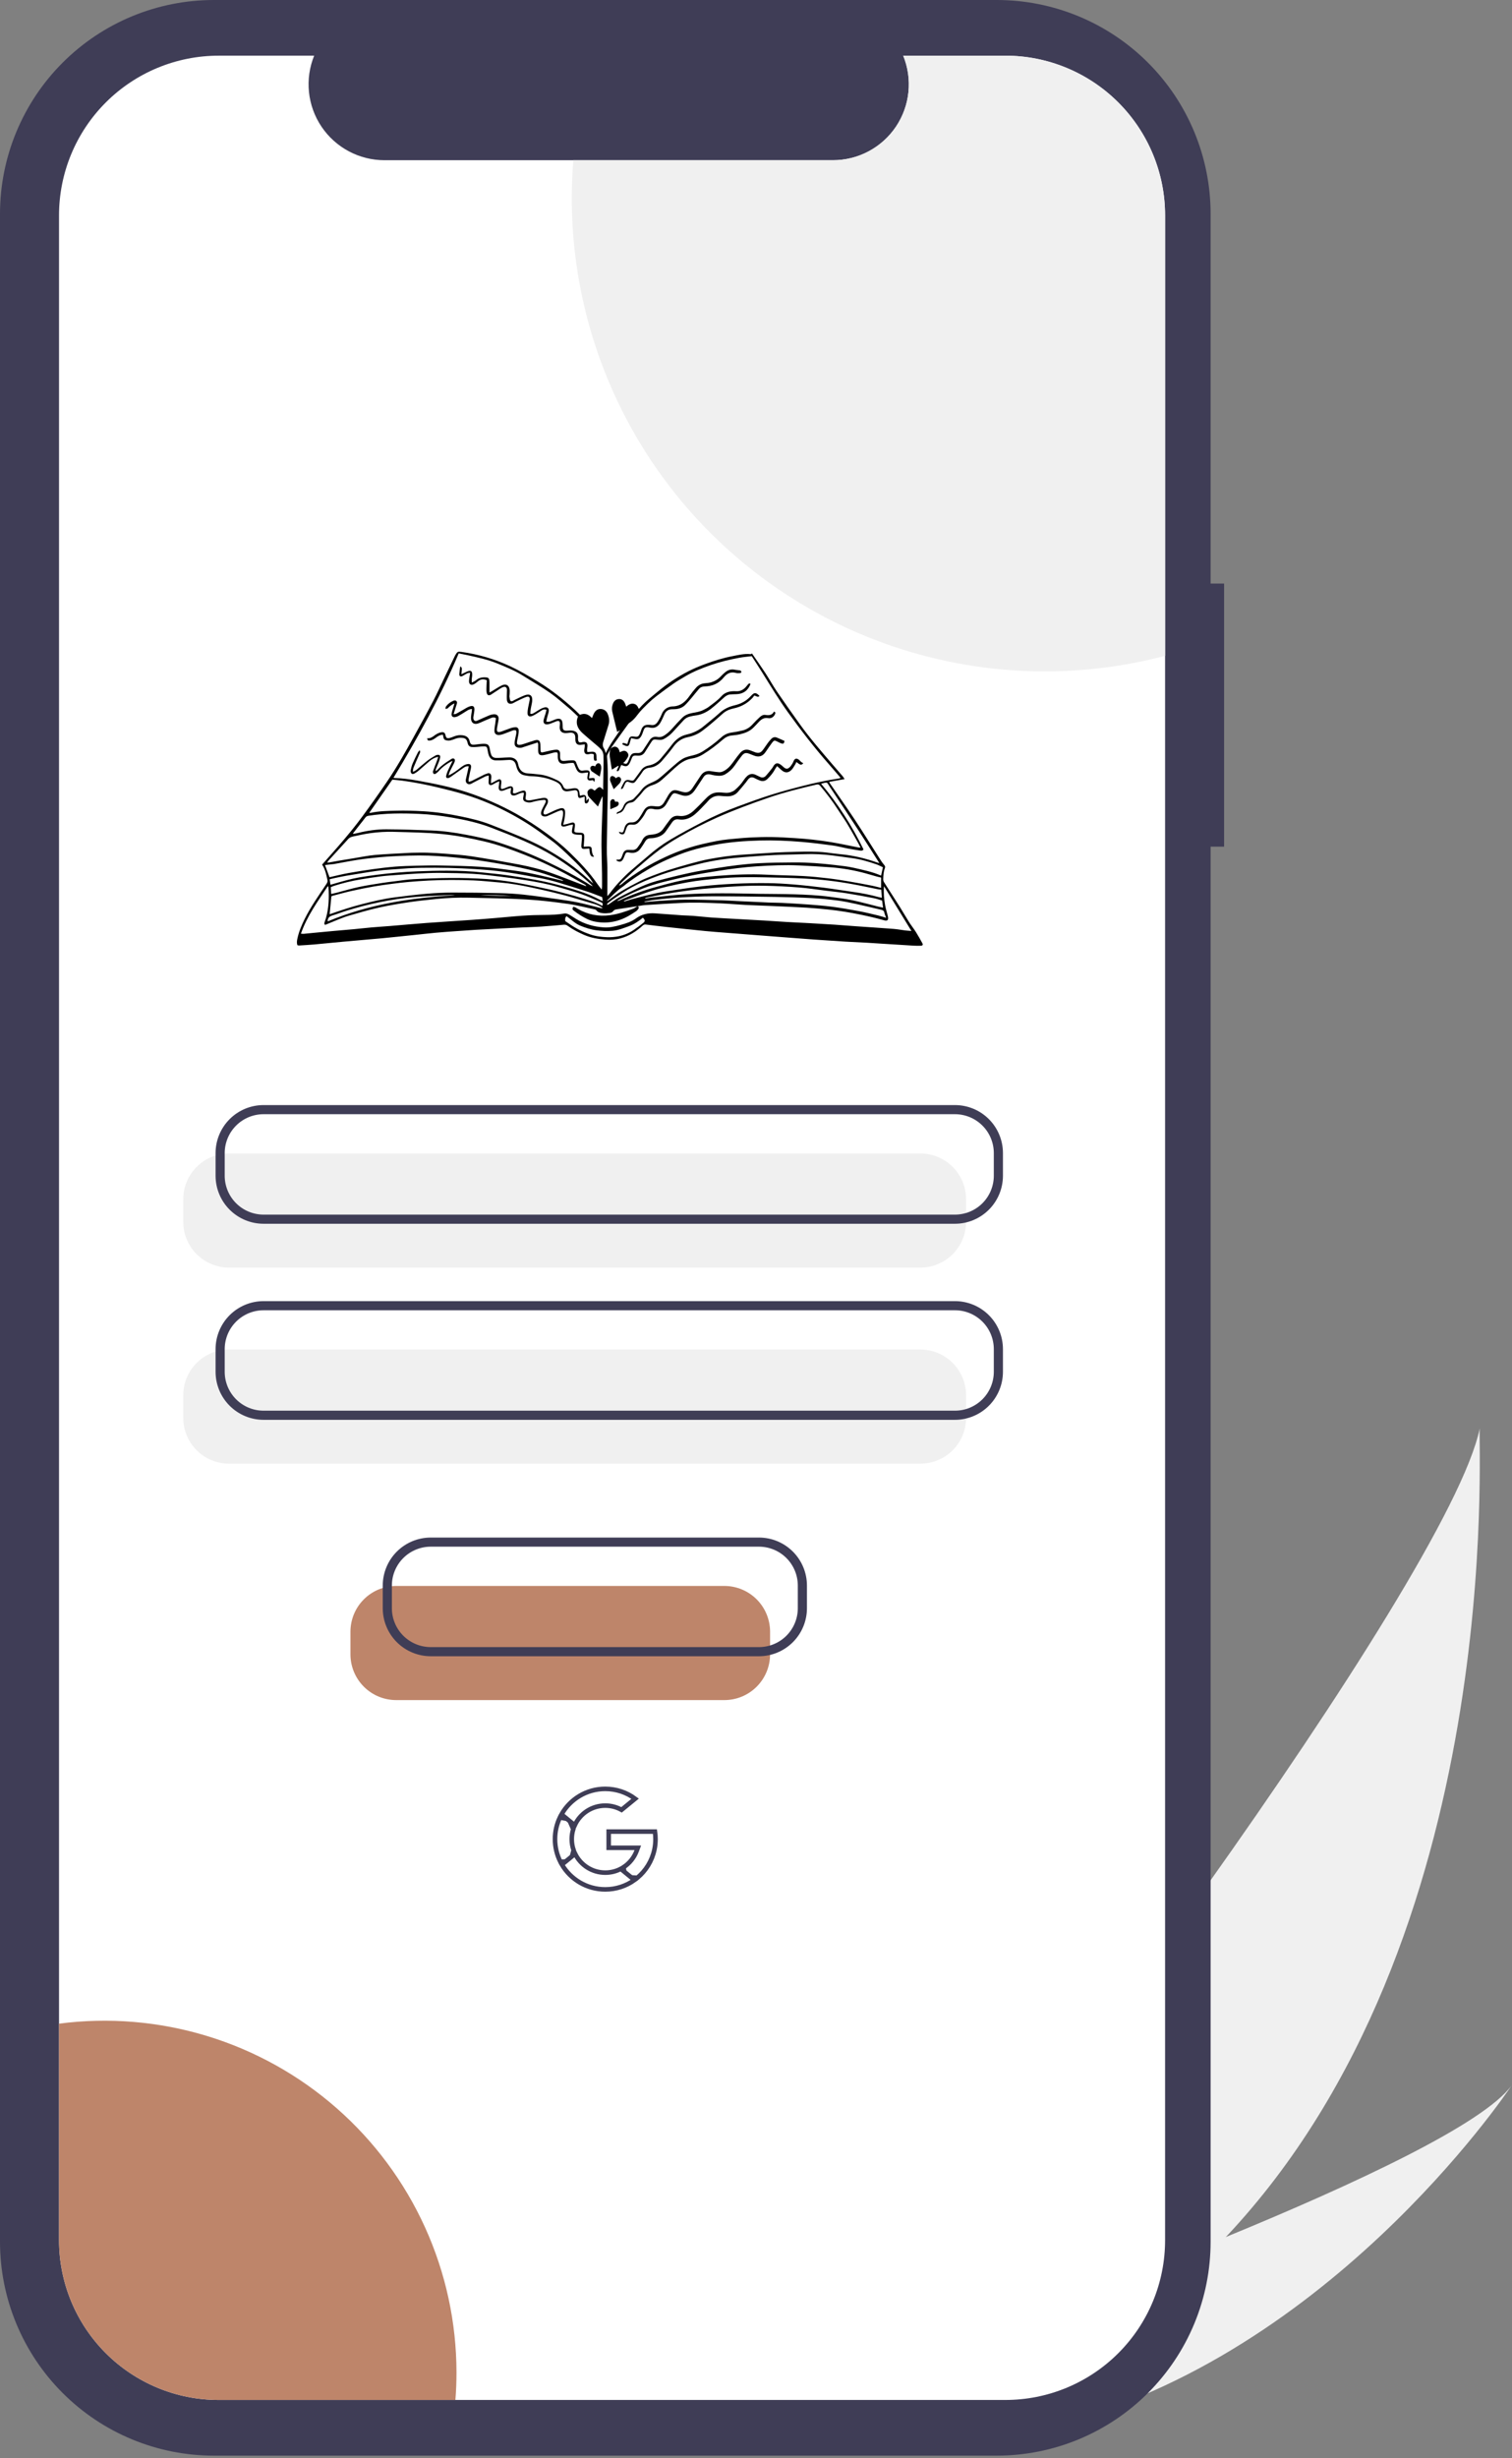 <svg width="331" height="538" viewBox="0 0 331 538" fill="none" xmlns="http://www.w3.org/2000/svg">
<rect x="0" y="0" width="331" height="538" fill="#808080" stroke="none"/>
<path d="M268.358 489.581C254.786 504.112 239.235 516.659 222.162 526.852C221.77 527.092 221.372 527.318 220.973 527.552L193.334 503.089C193.624 502.82 193.946 502.517 194.292 502.184C214.886 482.629 317.123 345.905 323.935 312.61C323.465 315.384 330.082 424.16 268.358 489.581Z" fill="#F0F0F0"/>
<path d="M227.495 531.572C226.972 531.696 226.441 531.813 225.907 531.919L205.172 513.567C205.577 513.426 206.051 513.258 206.592 513.071C215.489 509.921 241.987 500.411 268.356 489.579C296.691 477.936 324.89 464.779 330.954 456.352C329.653 458.31 289.58 517.689 227.495 531.572Z" fill="#F0F0F0"/>
<path d="M267.975 127.713H265.022V46.819C265.022 40.671 263.811 34.583 261.458 28.902C259.105 23.222 255.657 18.061 251.309 13.713C246.962 9.365 241.8 5.917 236.12 3.564C230.44 1.211 224.352 1.24146e-10 218.203 1.29205e-10H46.819C40.671 -1.44453e-05 34.583 1.211 28.902 3.564C23.222 5.917 18.061 9.365 13.713 13.713C9.365 18.06 5.917 23.222 3.564 28.902C1.211 34.582 1.1819e-05 40.67 0 46.819V490.608C-7.87928e-06 496.756 1.211 502.844 3.564 508.525C5.917 514.205 9.365 519.366 13.713 523.714C18.061 528.061 23.222 531.51 28.902 533.863C34.582 536.216 40.671 537.427 46.819 537.427H218.203C224.351 537.427 230.44 536.216 236.12 533.863C241.8 531.51 246.962 528.061 251.309 523.714C255.657 519.366 259.105 514.205 261.458 508.525C263.811 502.844 265.022 496.756 265.022 490.608V185.294H267.975V127.713Z" fill="#3F3D56"/>
<path d="M255.056 47.141V490.283C255.056 494.875 254.152 499.422 252.394 503.664C250.636 507.906 248.06 511.76 244.813 515.006C241.566 518.252 237.711 520.827 233.468 522.583C229.225 524.339 224.678 525.242 220.087 525.24H47.878C43.287 525.241 38.741 524.337 34.5 522.58C30.259 520.823 26.405 518.249 23.159 515.002C19.913 511.756 17.338 507.903 15.581 503.661C13.824 499.42 12.92 494.874 12.921 490.283V47.141C12.92 42.55 13.824 38.004 15.581 33.763C17.338 29.522 19.913 25.668 23.159 22.422C26.405 19.176 30.259 16.601 34.5 14.844C38.741 13.088 43.287 12.184 47.878 12.184H68.776C67.75 14.706 67.36 17.442 67.639 20.151C67.919 22.859 68.86 25.458 70.379 27.718C71.898 29.977 73.95 31.829 76.353 33.11C78.756 34.391 81.436 35.062 84.159 35.064H182.341C185.065 35.066 187.749 34.398 190.154 33.118C192.56 31.839 194.613 29.987 196.133 27.726C197.654 25.465 198.594 22.864 198.872 20.154C199.149 17.443 198.755 14.706 197.725 12.184H220.087C224.678 12.182 229.225 13.085 233.468 14.841C237.711 16.597 241.566 19.172 244.813 22.418C248.06 25.664 250.636 29.518 252.394 33.76C254.152 38.002 255.056 42.549 255.056 47.141Z" fill="white"/>
<path d="M201.488 277.421H50.121C47.47 277.418 44.928 276.364 43.053 274.489C41.179 272.614 40.124 270.073 40.121 267.421V262.444C40.124 259.793 41.179 257.251 43.053 255.376C44.928 253.501 47.47 252.447 50.121 252.444H201.488C204.139 252.447 206.681 253.501 208.556 255.376C210.43 257.251 211.485 259.793 211.488 262.444V267.421C211.485 270.073 210.43 272.614 208.556 274.489C206.681 276.364 204.139 277.418 201.488 277.421Z" fill="#F0F0F0"/>
<path d="M201.488 320.329H50.121C47.47 320.326 44.928 319.271 43.053 317.396C41.179 315.522 40.124 312.98 40.121 310.329V305.351C40.124 302.7 41.179 300.158 43.053 298.283C44.928 296.409 47.47 295.354 50.121 295.351H201.488C204.139 295.354 206.681 296.409 208.556 298.283C210.43 300.158 211.485 302.7 211.488 305.351V310.329C211.485 312.98 210.43 315.522 208.556 317.396C206.681 319.271 204.139 320.326 201.488 320.329Z" fill="#F0F0F0"/>
<path d="M209.06 267.825H57.693C54.909 267.822 52.24 266.715 50.272 264.746C48.303 262.778 47.196 260.109 47.193 257.325V252.348C47.196 249.564 48.303 246.895 50.272 244.927C52.24 242.958 54.909 241.851 57.693 241.848H209.06C211.844 241.851 214.512 242.958 216.481 244.927C218.449 246.895 219.557 249.564 219.56 252.348V257.325C219.557 260.109 218.449 262.778 216.481 264.746C214.512 266.715 211.844 267.822 209.06 267.825ZM57.693 243.848C55.44 243.85 53.279 244.747 51.685 246.34C50.092 247.934 49.196 250.094 49.193 252.348V257.325C49.196 259.579 50.092 261.739 51.685 263.333C53.279 264.926 55.44 265.823 57.693 265.825H209.06C211.313 265.823 213.474 264.926 215.067 263.333C216.661 261.739 217.557 259.579 217.56 257.325V252.348C217.557 250.094 216.661 247.934 215.067 246.34C213.474 244.747 211.313 243.85 209.06 243.848H57.693Z" fill="#3F3D56"/>
<path d="M209.06 310.732H57.693C54.909 310.729 52.24 309.622 50.272 307.654C48.303 305.685 47.196 303.016 47.193 300.232V295.255C47.196 292.471 48.303 289.802 50.272 287.834C52.24 285.865 54.909 284.758 57.693 284.755H209.06C211.844 284.758 214.512 285.865 216.481 287.834C218.449 289.802 219.557 292.471 219.56 295.255V300.232C219.557 303.016 218.449 305.685 216.481 307.654C214.512 309.622 211.844 310.729 209.06 310.732ZM57.693 286.755C55.44 286.757 53.279 287.654 51.685 289.247C50.092 290.841 49.196 293.001 49.193 295.255V300.232C49.196 302.486 50.092 304.647 51.685 306.24C53.279 307.834 55.44 308.73 57.693 308.732H209.06C211.313 308.73 213.474 307.834 215.067 306.24C216.661 304.647 217.557 302.486 217.56 300.232V295.255C217.557 293.001 216.661 290.841 215.067 289.247C213.474 287.654 211.313 286.757 209.06 286.755H57.693Z" fill="#3F3D56"/>
<path d="M255.056 47.141V143.53C239.74 147.56 223.704 148.022 208.181 144.882C192.659 141.741 178.063 135.082 165.518 125.416C152.973 115.75 142.812 103.335 135.818 89.126C128.824 74.917 125.182 59.293 125.174 43.456C125.174 40.629 125.287 37.832 125.514 35.064H182.341C185.065 35.066 187.749 34.398 190.154 33.118C192.559 31.839 194.613 29.987 196.133 27.726C197.653 25.465 198.594 22.864 198.871 20.154C199.149 17.443 198.755 14.706 197.725 12.184H220.087C224.678 12.182 229.225 13.085 233.468 14.841C237.711 16.597 241.566 19.172 244.813 22.418C248.06 25.664 250.636 29.518 252.394 33.76C254.151 38.002 255.056 42.549 255.056 47.141Z" fill="#F0F0F0"/>
<path d="M99.934 519.221C99.934 521.252 99.858 523.259 99.694 525.24H47.878C43.287 525.241 38.741 524.337 34.5 522.58C30.259 520.823 26.405 518.248 23.159 515.002C19.913 511.756 17.338 507.903 15.581 503.661C13.824 499.42 12.92 494.874 12.921 490.283V442.884C23.782 441.471 34.82 442.39 45.299 445.578C55.777 448.767 65.456 454.152 73.689 461.376C81.923 468.599 88.522 477.494 93.048 487.469C97.573 497.443 99.921 508.268 99.934 519.221H99.934Z" fill="#BE856A"/>
<path d="M158.581 372.069H86.719C84.067 372.066 81.525 371.012 79.651 369.137C77.776 367.262 76.722 364.721 76.719 362.069V357.092C76.722 354.441 77.776 351.899 79.651 350.024C81.525 348.149 84.067 347.095 86.719 347.092H158.581C161.232 347.095 163.774 348.149 165.648 350.024C167.523 351.899 168.578 354.441 168.581 357.092V362.069C168.578 364.721 167.523 367.262 165.648 369.137C163.774 371.012 161.232 372.066 158.581 372.069Z" fill="#BE856A"/>
<path d="M166.153 362.474H94.29C91.507 362.47 88.838 361.363 86.869 359.395C84.901 357.426 83.793 354.757 83.79 351.974V346.996C83.793 344.212 84.901 341.543 86.869 339.575C88.838 337.607 91.507 336.499 94.29 336.496H166.153C168.936 336.499 171.605 337.607 173.574 339.575C175.542 341.543 176.649 344.212 176.653 346.996V351.974C176.649 354.757 175.542 357.426 173.574 359.395C171.605 361.363 168.936 362.47 166.153 362.474ZM94.29 338.496C92.037 338.499 89.876 339.395 88.283 340.988C86.689 342.582 85.793 344.743 85.79 346.996V351.974C85.793 354.227 86.689 356.388 88.283 357.981C89.876 359.575 92.037 360.471 94.29 360.474H166.153C168.406 360.471 170.567 359.575 172.16 357.981C173.754 356.388 174.65 354.227 174.653 351.974V346.996C174.65 344.743 173.754 342.582 172.16 340.988C170.567 339.395 168.406 338.499 166.153 338.496H94.29Z" fill="#3F3D56"/>
<g clip-path="url(#clip0)">
<path d="M126.959 156.443C128.061 155.955 128.877 156.377 129.593 157.154C129.759 156.76 129.878 156.381 130.071 156.043C130.388 155.486 130.866 155.124 131.538 155.166C132.244 155.21 132.755 155.594 133.031 156.237C133.361 157.008 133.473 157.811 133.22 158.634C132.897 159.684 132.571 160.731 132.244 161.777C132.206 161.9 132.17 162.023 132.127 162.146C131.919 162.731 131.846 163.29 132.237 163.854C132.413 164.108 132.469 164.447 132.609 164.829C133.462 162.993 134.644 161.462 135.727 159.827C135.628 159.87 135.531 159.918 135.436 159.971C135.347 160.026 135.268 160.098 135.129 160.205C135.038 159.855 134.954 159.551 134.88 159.245C134.595 158.075 134.313 156.904 134.034 155.733C133.89 155.126 133.962 154.537 134.199 153.962C134.445 153.372 134.872 153.008 135.519 152.988C136.155 152.968 136.556 153.349 136.811 153.893C136.918 154.121 136.984 154.369 137.086 154.656C137.55 154.262 138.023 153.936 138.642 154.01C139.282 154.086 139.599 154.531 139.811 155.102C139.883 155.07 139.95 155.062 139.983 155.023C141.189 153.602 142.665 152.471 144.085 151.291C146.119 149.595 148.333 148.128 150.687 146.917C151.909 146.291 153.189 145.764 154.479 145.291C156.396 144.589 158.349 143.982 160.357 143.599C161.661 143.35 162.963 143.015 164.315 143.161C164.387 143.169 164.468 143.092 164.623 143.017C165.598 144.439 166.607 145.858 167.56 147.315C168.432 148.647 169.197 150.051 170.092 151.366C171.702 153.733 173.358 156.069 175.022 158.397C177.242 161.501 179.743 164.378 182.222 167.275C182.977 168.158 183.746 169.03 184.5 169.914C184.643 170.082 184.746 170.285 184.893 170.516L181.526 171.106C181.596 171.257 181.633 171.372 181.699 171.467C183.513 174.111 185.371 176.726 187.136 179.402C189.068 182.329 190.912 185.315 192.802 188.271C193.03 188.635 193.286 188.98 193.569 189.304C193.768 189.527 193.824 189.73 193.716 190.002C193.413 190.777 193.38 191.598 193.349 192.412C193.344 192.642 193.405 192.868 193.525 193.065C194.685 194.902 195.873 196.722 197.033 198.559C197.71 199.633 198.332 200.742 199.013 201.813C199.485 202.555 200.042 203.244 200.511 203.988C201.016 204.789 201.473 205.62 201.928 206.448C202.093 206.749 201.97 206.962 201.625 206.977C201.088 207 200.548 206.996 200.012 206.965C198.079 206.852 196.147 206.725 194.214 206.602C192.754 206.509 191.294 206.405 189.834 206.323C188.265 206.234 186.694 206.176 185.125 206.083C182.763 205.938 180.402 205.781 178.041 205.612C176.132 205.477 174.224 205.324 172.316 205.177C170.513 205.039 168.71 204.9 166.907 204.76C164.269 204.554 161.631 204.348 158.994 204.14C157.428 204.016 155.862 203.906 154.299 203.751C151.452 203.469 148.606 203.165 145.762 202.858C144.286 202.699 142.811 202.518 141.342 202.334C141.05 202.298 140.865 202.411 140.66 202.598C139.275 203.86 137.726 204.848 135.899 205.348C134.787 205.652 133.651 205.715 132.51 205.631C130.896 205.514 129.314 205.244 127.814 204.582C126.572 204.033 125.367 203.415 124.27 202.611C124.155 202.519 124.022 202.452 123.88 202.412C123.739 202.372 123.59 202.361 123.444 202.379C121.772 202.526 120.1 202.68 118.429 202.791C117.033 202.884 115.634 202.916 114.237 202.982C112.756 203.051 111.274 203.123 109.793 203.199C107.925 203.295 106.056 203.385 104.188 203.494C102.727 203.58 101.267 203.684 99.808 203.79C98.327 203.897 96.845 204.001 95.366 204.137C93.846 204.277 92.33 204.456 90.811 204.615C89.399 204.763 87.987 204.908 86.575 205.05C85.592 205.149 84.608 205.257 83.621 205.346C80.835 205.595 78.049 205.83 75.262 206.084C73.12 206.28 70.981 206.503 68.839 206.695C67.724 206.793 66.607 206.855 65.491 206.925C65.367 206.933 65.241 206.888 65.116 206.868C64.916 206.366 65.003 205.879 65.107 205.4C65.433 203.897 66.022 202.49 66.7 201.12C68.039 198.409 69.798 195.958 71.463 193.45C71.641 193.183 71.758 192.932 71.688 192.616C71.43 191.467 71.236 190.296 70.515 189.222C72.101 187.414 73.729 185.614 75.293 183.758C76.636 182.164 77.959 180.546 79.194 178.867C81.083 176.308 82.924 173.712 84.717 171.081C86.823 167.982 88.669 164.726 90.479 161.449C91.954 158.777 93.429 156.1 94.842 153.394C95.727 151.7 96.509 149.951 97.337 148.225C98.091 146.654 98.845 145.084 99.599 143.513C99.627 143.456 99.659 143.4 99.692 143.344C100.134 142.598 100.223 142.557 101.096 142.682C104.781 143.208 108.312 144.235 111.693 145.814C113.766 146.783 115.72 147.945 117.673 149.123C120.635 150.911 123.328 153.039 125.868 155.378C126.242 155.724 126.599 156.091 126.959 156.443ZM139.547 198.318C138.018 198.549 136.489 198.774 134.962 199.017C134.679 199.063 134.418 199.142 134.218 199.434C134.081 199.633 133.758 199.771 133.5 199.806C132.992 199.876 132.464 199.917 131.959 199.856C131.438 199.791 130.886 199.706 130.533 199.204C130.459 199.099 130.281 199.042 130.139 199.011C128.206 198.601 126.286 198.091 124.333 197.819C121.352 197.402 118.354 197.031 115.351 196.857C111.119 196.616 106.876 196.547 102.636 196.461C100.246 196.408 97.855 196.506 95.477 196.753C93.53 196.958 91.579 197.147 89.643 197.434C87.411 197.769 85.177 198.13 82.976 198.624C80.715 199.133 78.48 199.785 76.251 200.435C75.244 200.73 74.277 201.161 73.298 201.544C72.583 201.825 71.878 202.128 71.179 202.417C70.915 202.198 71.009 201.968 71.089 201.747C71.882 199.564 72.034 197.299 71.956 195.004C71.945 194.672 71.907 194.34 71.88 194.009L71.741 193.972C69.563 197.271 67.213 200.474 65.875 204.336C66.112 204.351 66.299 204.385 66.482 204.372C67.189 204.311 67.894 204.231 68.601 204.164C70.055 204.024 71.51 203.883 72.964 203.751C74.442 203.617 75.921 203.505 77.398 203.364C78.726 203.241 80.05 203.082 81.378 202.965C82.728 202.847 84.083 202.768 85.432 202.656C88.09 202.439 90.746 202.19 93.405 201.993C96.708 201.747 100.014 201.55 103.318 201.319C105.011 201.201 106.703 201.062 108.394 200.921C110.428 200.75 112.458 200.537 114.495 200.4C116.015 200.297 117.543 200.252 119.067 200.243C120.576 200.233 122.076 200.184 123.568 199.926C123.856 199.876 124.213 199.971 124.48 200.111C125.049 200.41 125.576 200.785 126.126 201.122C127.982 202.261 130.015 202.812 132.174 202.965C133.422 203.054 134.618 202.772 135.797 202.446C136.996 202.114 138.196 201.751 139.224 200.996C140.463 200.087 141.874 199.792 143.376 199.89C145.351 200.019 147.323 200.185 149.297 200.32C150.113 200.376 150.933 200.369 151.748 200.435C153.076 200.541 154.403 200.709 155.731 200.802C157.683 200.938 159.639 201.032 161.593 201.142C163.461 201.247 165.33 201.343 167.198 201.455C168.894 201.557 170.591 201.685 172.285 201.783C173.979 201.881 175.677 201.952 177.376 202.046C179.16 202.145 180.943 202.248 182.725 202.367C184.313 202.474 185.898 202.61 187.486 202.722C190.19 202.913 192.894 203.083 195.596 203.29C196.451 203.356 197.299 203.522 198.152 203.628C198.587 203.682 199.025 203.704 199.529 203.746L193.519 193.945C193.407 195.371 193.519 196.744 193.76 198.099C193.903 198.9 194.166 199.679 194.356 200.473C194.568 201.356 194.31 201.635 193.471 201.393C191.817 200.916 190.143 200.536 188.456 200.187C186.095 199.699 183.722 199.302 181.326 199.056C179.742 198.896 178.157 198.74 176.568 198.646C174.034 198.496 171.498 198.394 168.961 198.281C167.026 198.195 165.09 198.143 163.155 198.042C161.35 197.949 159.549 197.779 157.747 197.698C154.757 197.567 151.765 197.463 148.773 197.624C146.238 197.76 143.703 197.912 141.17 198.082C140.62 198.119 140.076 198.248 139.529 198.335L139.547 198.318ZM133.734 163.735L133.596 164.038C133.379 164.431 133.15 164.817 132.95 165.219C132.891 165.354 132.869 165.502 132.886 165.648C133.099 167.942 133.071 170.241 133.052 172.54C133.037 174.236 132.996 175.934 132.966 177.628C132.929 179.687 132.887 181.747 132.857 183.806C132.841 184.855 132.828 185.905 132.848 186.954C132.865 187.921 132.955 188.888 132.963 189.857C132.979 191.772 132.96 193.688 132.958 195.604C132.958 195.739 132.969 195.875 132.98 196.12C133.211 195.848 133.371 195.677 133.509 195.492C134.864 193.672 136.414 192.03 138.112 190.533C139.354 189.436 140.645 188.397 141.893 187.308C143.406 185.989 145.015 184.788 146.732 183.769C148.987 182.432 151.305 181.2 153.633 179.99C156.189 178.658 158.827 177.489 161.531 176.49C163.911 175.614 166.295 174.736 168.71 173.971C171.023 173.238 173.372 172.606 175.725 172.008C178.331 171.346 180.956 170.768 183.62 170.38C183.739 170.363 183.853 170.312 184.013 170.262C183.924 170.138 183.869 170.049 183.801 169.97C182.988 169.024 182.179 168.071 181.356 167.134C178.225 163.574 175.337 159.825 172.565 155.981C170.523 153.149 168.719 150.166 166.878 147.205C166.13 146.001 165.348 144.817 164.568 143.602C163.663 143.715 162.783 143.782 161.92 143.94C159.783 144.331 157.675 144.836 155.616 145.546C153.661 146.22 151.748 146.981 149.966 148.044C149.154 148.529 148.324 148.99 147.55 149.53C146.246 150.44 144.967 151.386 143.704 152.352C143.038 152.863 142.403 153.414 141.804 154.003C141.039 154.756 140.257 155.509 139.614 156.362C139.167 156.952 138.72 157.509 138.126 157.949C137.903 158.114 137.654 158.274 137.496 158.494C136.233 160.23 134.986 161.984 133.734 163.733V163.735ZM86.143 170.21C86.213 170.243 86.249 170.273 86.286 170.274C87.99 170.308 89.675 170.537 91.346 170.836C94.984 171.488 98.61 172.205 102.14 173.355C105.922 174.593 109.577 176.192 113.052 178.131C115.371 179.418 117.576 180.868 119.716 182.435C121.421 183.684 123.078 184.986 124.595 186.455C126.853 188.643 129.033 190.906 130.815 193.518C131.073 193.895 131.372 194.243 131.73 194.707C131.764 194.381 131.796 194.215 131.797 194.046C131.797 193.1 131.805 192.154 131.789 191.209C131.755 189.15 131.691 187.091 131.672 185.032C131.661 183.703 131.702 182.375 131.74 181.044C131.789 179.325 131.863 177.607 131.918 175.889C131.934 175.39 131.918 174.889 131.918 174.39L131.806 174.373L130.899 176.51C130.192 175.766 129.512 175.086 128.88 174.362C128.711 174.17 128.652 173.852 128.614 173.582C128.565 173.211 128.727 172.91 129.064 172.723C129.369 172.555 129.641 172.622 129.9 172.837C130.013 172.931 130.137 173.009 130.17 173.033C130.478 172.771 130.714 172.487 131.016 172.334C131.438 172.119 131.693 172.527 132.049 172.858C132.049 172.451 132.045 172.175 132.049 171.9C132.062 171.043 132.082 170.186 132.091 169.329C132.107 167.995 132.152 166.661 132.106 165.33C132.091 164.907 131.924 164.409 131.655 164.091C131.187 163.539 130.592 163.093 130.04 162.616C129.211 161.896 128.354 161.208 127.543 160.467C126.465 159.484 125.907 158.32 126.533 156.815C125.886 156.21 125.268 155.58 124.595 155.014C123.211 153.851 121.86 152.636 120.382 151.604C118.513 150.301 116.53 149.166 114.604 147.947C112.794 146.8 110.818 145.995 108.851 145.192C106.753 144.336 104.537 143.869 102.332 143.378C101.709 143.239 101.081 143.124 100.418 142.991C96.412 152.501 91.469 161.456 86.143 170.21ZM135.534 193.73C135.632 193.744 135.681 193.768 135.705 193.752C135.871 193.653 136.03 193.544 136.181 193.424C137.625 192.194 139.202 191.155 140.807 190.146C142.34 189.183 143.944 188.362 145.576 187.597C148.337 186.296 151.232 185.3 154.21 184.629C155.952 184.239 157.695 183.852 159.476 183.687C161.059 183.539 162.643 183.379 164.23 183.293C165.818 183.207 167.411 183.167 169 183.19C170.653 183.213 172.307 183.322 173.958 183.422C176.642 183.58 179.315 183.878 181.968 184.315C183.959 184.646 185.932 185.084 187.914 185.47C188.047 185.497 188.185 185.489 188.39 185.501C188.229 185.188 188.108 184.939 187.976 184.695C187.698 184.186 187.42 183.676 187.131 183.17C186.545 182.145 185.976 181.109 185.356 180.104C184.769 179.153 184.111 178.246 183.511 177.3C182.319 175.427 180.977 173.667 179.547 171.971C179.324 171.707 179.105 171.618 178.766 171.697C175.185 172.533 171.616 173.419 168.135 174.619C166.286 175.258 164.439 175.908 162.614 176.61C160.748 177.328 158.888 178.067 157.064 178.883C154.197 180.169 151.4 181.604 148.683 183.183C147.196 184.045 145.728 184.961 144.356 185.991C142.654 187.267 141.041 188.664 139.426 190.05C138.316 191.002 137.262 192.021 136.192 193.017C135.963 193.228 135.765 193.475 135.532 193.73H135.534ZM80.832 177.888C81.003 177.888 81.107 177.906 81.202 177.888C83.042 177.482 84.92 177.473 86.784 177.426C88.76 177.377 90.743 177.433 92.717 177.549C95.489 177.712 98.232 178.124 100.952 178.691C103.079 179.133 105.193 179.63 107.226 180.408C108.933 181.061 110.625 181.751 112.317 182.44C114.788 183.446 117.24 184.494 119.566 185.808C122.402 187.409 125.112 189.195 127.577 191.333C128.349 192.003 129.107 192.688 129.871 193.367C129.544 192.745 129.147 192.162 128.688 191.63C127.825 190.641 126.96 189.649 126.028 188.728C124.73 187.441 123.402 186.181 122.026 184.979C121.121 184.189 120.108 183.521 119.147 182.796C116.875 181.089 114.48 179.554 111.98 178.205C108.681 176.414 105.246 174.939 101.654 173.856C99.742 173.279 97.802 172.793 95.859 172.331C93.287 171.716 90.692 171.202 88.068 170.852C87.326 170.754 86.578 170.695 85.897 170.624L80.832 177.888ZM71.608 188.774C71.878 188.758 72.008 188.762 72.133 188.739C72.873 188.609 73.611 188.465 74.352 188.339C75.433 188.155 76.515 187.979 77.597 187.805C79.081 187.567 80.559 187.249 82.052 187.116C84.429 186.905 86.816 186.817 89.199 186.677C89.521 186.659 89.843 186.634 90.166 186.631C91.283 186.619 92.401 186.582 93.516 186.617C94.848 186.657 96.179 186.731 97.508 186.84C99.436 187 101.373 187.12 103.282 187.413C106.703 187.938 110.112 188.545 113.514 189.184C116.091 189.669 118.637 190.316 121.106 191.212C123.348 192.025 125.565 192.905 127.794 193.754C127.977 193.824 128.164 193.886 128.349 193.951C128.292 193.796 128.18 193.668 128.034 193.591C127.059 193.043 126.083 192.499 125.105 191.956C121.801 190.104 118.378 188.474 114.858 187.076C111.957 185.93 109.032 184.857 105.987 184.142C103.011 183.444 100.015 182.863 96.97 182.549C93.369 182.178 89.752 182.152 86.139 182.046C84.439 182.002 82.738 182.101 81.054 182.341C79.8 182.514 78.56 182.795 77.321 183.062C76.928 183.146 76.54 183.276 76.246 183.603C74.813 185.18 73.37 186.748 71.934 188.321C71.838 188.427 71.765 188.554 71.607 188.774H71.608ZM179.747 171.524C183.464 175.952 186.538 180.762 189.04 185.906C188.794 186.213 188.535 186.192 188.276 186.152C187.384 186.007 186.49 185.873 185.602 185.704C184.483 185.491 183.377 185.185 182.25 185.031C180.014 184.727 177.772 184.448 175.524 184.255C172.437 183.99 169.345 183.866 166.241 183.949C162.921 184.038 159.623 184.288 156.364 184.917C154.594 185.258 152.824 185.654 151.1 186.186C149.421 186.704 147.779 187.367 146.168 188.074C144.751 188.697 143.371 189.402 142.035 190.183C140.104 191.31 138.219 192.52 136.488 193.951C136.356 194.06 136.206 194.148 136.066 194.246C134.902 195.071 133.931 196.109 132.911 197.093C132.902 197.102 132.911 197.129 132.911 197.211C133.017 197.141 133.098 197.091 133.176 197.036C134.089 196.388 134.963 195.679 135.922 195.107C137.323 194.271 138.768 193.507 140.225 192.771C141.104 192.329 142.032 191.971 142.954 191.618C144.056 191.196 145.166 190.786 146.291 190.432C147.91 189.922 149.539 189.444 151.179 188.997C152.526 188.63 153.88 188.268 155.252 188.013C157.661 187.57 160.089 187.213 162.54 187.053C164.922 186.897 167.303 186.719 169.686 186.584C171.189 186.5 172.696 186.472 174.201 186.428C176.439 186.364 178.676 186.319 180.907 186.576C181.932 186.694 182.953 186.854 183.98 186.949C186.759 187.207 189.448 187.848 192.074 188.779C192.201 188.824 192.332 188.856 192.516 188.911C191.019 186.563 189.581 184.267 188.104 181.996C185.956 178.694 183.792 175.403 181.61 172.123C180.934 171.114 181.241 171.131 179.747 171.524ZM131.806 198.795L131.855 198.658C131.639 198.529 131.431 198.383 131.204 198.275C130.898 198.121 130.579 197.991 130.253 197.884C128.813 197.449 127.365 197.042 125.926 196.605C122.754 195.642 119.522 194.918 116.286 194.22C114.037 193.735 111.77 193.334 109.471 193.143C107.542 192.983 105.616 192.761 103.684 192.683C100.416 192.551 97.144 192.547 93.875 192.711C92.396 192.787 90.916 192.891 89.437 193.022C88.257 193.124 87.084 193.265 85.912 193.418C84.549 193.596 83.185 193.772 81.831 194.011C80.202 194.299 78.579 194.624 76.963 194.986C75.56 195.301 74.174 195.692 72.784 196.055C72.685 196.082 72.596 196.15 72.541 196.179C72.413 197.497 72.29 198.773 72.166 200.048C72.206 200.054 72.246 200.054 72.286 200.048C74.578 199.242 76.88 198.478 79.237 197.878C81.635 197.268 84.036 196.687 86.493 196.379C88.817 196.088 91.142 195.789 93.475 195.592C95.338 195.431 97.212 195.346 99.083 195.341C102.505 195.333 105.927 195.382 109.347 195.464C111.109 195.505 112.875 195.602 114.626 195.794C117.169 196.073 119.703 196.446 122.236 196.806C123.683 197.012 125.132 197.225 126.563 197.519C127.995 197.813 129.4 198.208 130.818 198.561C131.147 198.637 131.477 198.716 131.807 198.797L131.806 198.795ZM77.277 182.388L77.341 182.494C77.671 182.432 78.004 182.387 78.328 182.305C80.402 181.784 82.514 181.48 84.645 181.495C87.895 181.517 91.144 181.623 94.392 181.747C96.972 181.845 99.528 182.204 102.065 182.691C104.475 183.154 106.879 183.64 109.211 184.398C112.769 185.555 116.253 186.907 119.635 188.526C122.917 190.096 126.143 191.765 129.223 193.709C129.354 193.792 129.501 193.847 129.754 193.971C129.629 193.808 129.596 193.75 129.55 193.707C126.993 191.316 124.201 189.234 121.223 187.401C116.949 184.769 112.284 182.98 107.632 181.177C104.818 180.086 101.874 179.433 98.902 178.925C96.546 178.522 94.179 178.23 91.787 178.123C88.061 177.957 84.345 177.952 80.648 178.536C80.511 178.552 80.379 178.598 80.262 178.669C80.144 178.741 80.043 178.837 79.966 178.95C79.568 179.486 79.143 180.001 78.731 180.525C78.243 181.145 77.758 181.767 77.277 182.39L77.277 182.388ZM193.284 189.803C192.802 189.586 192.329 189.325 191.826 189.153C190.136 188.575 188.429 188.062 186.649 187.824C185.157 187.628 183.669 187.389 182.175 187.21C180.208 186.975 178.234 186.858 176.249 186.933C173.948 187.019 171.644 187.027 169.345 187.138C167.088 187.246 164.836 187.425 162.584 187.603C159.426 187.851 156.29 188.265 153.213 189.029C150.042 189.816 146.876 190.631 143.809 191.773C141.957 192.462 140.133 193.218 138.38 194.155C137.063 194.859 135.843 195.693 134.612 196.521C134.061 196.892 133.531 197.297 133.004 197.702C132.923 197.764 132.909 197.911 132.863 198.019C133.014 198.023 133.162 197.975 133.281 197.882C134.035 197.384 134.756 196.832 135.548 196.401C136.716 195.761 137.929 195.208 139.124 194.62C140.612 193.888 142.144 193.247 143.741 192.817C146.127 192.173 148.528 191.574 150.944 191.05C152.916 190.621 154.914 190.302 156.908 189.983C159.947 189.496 162.999 189.088 166.072 188.926C168.67 188.789 171.276 188.757 173.879 188.745C176.851 188.732 179.814 188.96 182.764 189.311C184.172 189.478 185.594 189.622 186.973 189.938C188.959 190.394 190.969 190.79 192.885 191.632C193.013 191.041 193.136 190.478 193.284 189.803ZM72.132 191.983C73.496 191.679 74.85 191.331 76.221 191.082C78.059 190.747 79.909 190.461 81.759 190.204C83.354 189.983 84.955 189.794 86.56 189.663C88.058 189.544 89.563 189.502 91.066 189.466C92.85 189.423 94.635 189.377 96.419 189.413C99.407 189.473 102.399 189.522 105.38 189.717C107.758 189.872 110.125 190.209 112.49 190.52C113.916 190.708 115.342 190.958 116.749 191.255C118.64 191.654 120.515 192.125 122.397 192.568C122.692 192.637 122.98 192.716 123.271 192.792C123.227 192.644 123.153 192.604 123.074 192.578C121.365 192 119.677 191.348 117.942 190.865C115.208 190.104 112.421 189.556 109.623 189.074C106.378 188.516 103.133 188 99.853 187.683C97.153 187.421 94.452 187.214 91.74 187.22C90.213 187.224 88.685 187.272 87.159 187.339C85.806 187.398 84.451 187.479 83.103 187.607C81.52 187.758 79.937 187.929 78.366 188.168C76.603 188.435 74.853 188.79 73.097 189.102C72.907 189.136 72.711 189.136 72.519 189.159C72.061 189.212 71.603 189.269 71.147 189.325C71.49 190.258 71.811 191.118 72.132 191.983ZM192.887 192.065C192.567 191.989 192.277 191.93 191.992 191.85C191.165 191.619 190.343 191.371 189.516 191.142C186.984 190.448 184.39 190.001 181.772 189.808C179.477 189.633 177.178 189.513 174.878 189.402C171.822 189.257 168.768 189.397 165.717 189.595C162.902 189.778 160.107 190.136 157.323 190.579C155.413 190.883 153.5 191.191 151.604 191.57C149.623 191.966 147.653 192.42 145.692 192.906C144.378 193.232 143.071 193.601 141.796 194.051C139.685 194.796 137.673 195.776 135.687 196.806C135.483 196.912 135.294 197.044 135.094 197.163C135.252 197.189 135.414 197.161 135.555 197.084C138.105 195.894 140.749 194.916 143.46 194.162C144.886 193.763 146.319 193.371 147.76 193.026C150.757 192.307 153.808 191.943 156.876 191.697C160.569 191.406 164.262 191.251 167.967 191.436C170.611 191.568 173.261 191.583 175.904 191.726C177.706 191.825 179.505 192.015 181.298 192.225C182.835 192.406 184.365 192.651 185.89 192.909C187.562 193.191 189.231 193.511 190.897 193.836C191.56 193.965 192.212 194.152 192.887 194.317V192.065ZM136.571 197.209L136.638 197.307C137.17 197.144 137.697 196.963 138.233 196.821C140.767 196.145 143.302 195.464 145.9 195.071C148.47 194.681 151.039 194.263 153.619 193.97C155.99 193.701 158.374 193.527 160.757 193.413C163.163 193.297 165.573 193.251 167.985 193.275C169.876 193.291 171.769 193.408 173.655 193.563C175.818 193.74 177.979 193.975 180.133 194.248C182.371 194.531 184.599 194.901 186.835 195.214C188.69 195.473 190.523 195.825 192.328 196.329C192.542 196.389 192.765 196.418 193.05 196.477C193 195.81 192.962 195.236 192.923 194.692C192.677 194.67 192.469 194.669 192.269 194.629C190.351 194.248 188.437 193.825 186.511 193.481C183.123 192.868 179.7 192.467 176.262 192.28C173.297 192.124 170.326 192.073 167.357 192.007C164.043 191.933 160.729 191.946 157.425 192.258C155.114 192.476 152.799 192.688 150.511 193.105C147.568 193.642 144.648 194.285 141.808 195.243C140.18 195.792 138.575 196.413 136.962 197.006C136.825 197.056 136.701 197.139 136.571 197.209ZM131.883 198.266C131.976 197.704 131.982 197.641 131.503 197.433C130.104 196.824 128.714 196.182 127.275 195.68C125.573 195.084 123.828 194.606 122.094 194.105C119.817 193.446 117.487 193.023 115.15 192.649C113.218 192.339 111.277 192.075 109.334 191.837C107.412 191.602 105.487 191.354 103.556 191.241C101.13 191.1 98.696 191.056 96.265 191.036C94.63 191.023 92.994 191.101 91.36 191.18C89.921 191.25 88.484 191.371 87.047 191.48C85.846 191.571 84.642 191.64 83.448 191.788C81.955 191.973 80.468 192.215 78.982 192.458C76.989 192.785 75.023 193.26 73.101 193.88C72.88 193.951 72.67 194.057 72.416 194.163C72.444 194.662 72.471 195.138 72.5 195.656C73.004 195.536 73.422 195.444 73.836 195.337C75.416 194.927 76.983 194.456 78.579 194.116C80.259 193.758 81.963 193.511 83.66 193.238C84.55 193.094 85.447 192.992 86.343 192.883C87.73 192.716 89.113 192.485 90.505 192.414C93.255 192.273 96.009 192.163 98.762 192.152C101.319 192.142 103.883 192.205 106.435 192.374C108.538 192.519 110.632 192.771 112.709 193.127C115.251 193.557 117.774 194.111 120.295 194.659C121.763 194.979 123.213 195.388 124.668 195.769C125.416 195.966 126.162 196.173 126.9 196.403C128.579 196.924 130.288 197.367 131.883 198.266ZM141.265 196.505L141.269 196.662C141.839 196.571 142.405 196.454 142.978 196.395C145.352 196.152 147.723 195.854 150.103 195.714C152.723 195.561 155.35 195.514 157.974 195.504C160.771 195.493 163.567 195.582 166.364 195.621C168.814 195.655 171.265 195.647 173.715 195.719C176.401 195.797 179.088 195.911 181.754 196.279C183.331 196.496 184.918 196.672 186.475 196.998C188.45 197.41 190.397 197.954 192.358 198.438C192.658 198.512 192.962 198.567 193.319 198.642C193.238 198.067 193.171 197.581 193.101 197.082C192.486 196.904 191.898 196.684 191.291 196.568C189.306 196.186 187.319 195.812 185.324 195.493C183.902 195.266 182.465 195.133 181.034 194.957C179.007 194.708 176.984 194.388 174.95 194.226C172.462 194.027 169.969 193.902 167.471 193.849C163.767 193.772 160.069 194.012 156.379 194.314C152.819 194.607 149.271 195.015 145.751 195.63C144.25 195.89 142.759 196.211 141.265 196.505ZM193.994 200.864C193.827 200.411 193.66 200.1 193.605 199.77C193.531 199.322 193.26 199.186 192.873 199.098C191.03 198.677 189.195 198.22 187.348 197.819C186.047 197.535 184.739 197.254 183.42 197.087C181.543 196.848 179.658 196.653 177.77 196.551C175.128 196.409 172.482 196.336 169.837 196.294C165.231 196.218 160.625 196.152 156.02 196.155C153.611 196.155 151.201 196.272 148.797 196.413C146.974 196.52 145.155 196.731 143.339 196.931C142.556 197.017 141.782 197.19 141.003 197.324C141.046 197.359 141.095 197.385 141.148 197.4C141.201 197.414 141.256 197.418 141.31 197.41C142.274 197.328 143.236 197.219 144.202 197.164C146.133 197.053 148.066 196.899 149.999 196.89C152.708 196.878 155.419 196.972 158.128 197.038C159.224 197.065 160.319 197.146 161.415 197.199C163.755 197.312 166.094 197.43 168.435 197.532C169.337 197.572 170.243 197.55 171.144 197.597C173.054 197.696 174.965 197.804 176.872 197.948C178.63 198.08 180.39 198.212 182.133 198.44C184.091 198.699 186.04 199.038 187.985 199.401C189.42 199.67 190.836 200.025 192.262 200.36C192.797 200.489 193.323 200.668 193.994 200.864ZM131.817 196.338C130.761 195.94 129.751 195.515 128.71 195.175C126.525 194.463 124.334 193.769 122.128 193.119C120.893 192.755 119.638 192.436 118.374 192.196C115.755 191.698 113.133 191.203 110.494 190.828C108.346 190.523 106.177 190.344 104.011 190.2C100.144 189.943 96.272 189.873 92.395 189.922C91.406 189.935 90.416 189.964 89.428 190.021C88.1 190.101 86.773 190.242 85.442 190.312C83.374 190.422 81.338 190.758 79.299 191.088C78.131 191.277 76.962 191.457 75.797 191.661C75.014 191.798 74.236 191.965 73.458 192.128C73.044 192.214 72.635 192.317 72.168 192.423L72.345 193.634C73.546 193.289 74.674 192.949 75.815 192.653C76.749 192.41 77.691 192.187 78.641 192.022C79.952 191.792 81.271 191.603 82.591 191.438C84.02 191.258 85.453 191.099 86.888 190.978C88.388 190.851 89.892 190.748 91.395 190.694C93.567 190.615 95.739 190.546 97.911 190.552C100.536 190.56 103.16 190.664 105.772 190.956C107.461 191.143 109.156 191.283 110.837 191.518C112.924 191.809 115.004 192.145 117.078 192.523C118.62 192.805 120.155 193.139 121.673 193.531C123.357 193.965 125.032 194.449 126.688 194.988C128.344 195.527 129.964 196.169 131.497 197.011C131.616 197.076 131.743 197.126 131.946 197.219C131.893 196.866 131.854 196.596 131.817 196.337V196.338ZM123.75 201.589C124.067 201.805 124.353 201.992 124.63 202.189C126.041 203.194 127.58 203.947 129.214 204.504C130.405 204.911 131.648 205.067 132.891 205.11C133.772 205.14 134.653 205.066 135.517 204.889C136.677 204.642 137.778 204.17 138.757 203.5C139.469 203.019 140.165 202.511 140.832 201.97C141.26 201.623 141.225 201.33 140.737 200.842C139.812 201.619 138.801 202.298 137.64 202.716C136.489 203.13 135.361 203.591 134.117 203.706C132.907 203.818 131.711 203.752 130.519 203.591C129.301 203.426 128.134 203.046 127 202.574C125.867 202.101 125.005 201.205 124.025 200.499C123.649 200.864 123.708 201.246 123.75 201.589V201.589ZM71.733 201.656C80.701 197.898 90.086 196.465 99.618 195.924C99.308 195.909 98.964 195.864 98.624 195.881C96.004 196.013 93.379 196.09 90.767 196.314C88.177 196.536 85.605 196.938 83.053 197.457C80.612 197.96 78.198 198.586 75.82 199.331C74.774 199.656 73.755 200.063 72.706 200.375C72.062 200.569 71.731 200.93 71.733 201.655V201.656ZM112.072 196.138C109.768 195.926 107.477 195.813 105.182 195.934L112.072 196.138ZM113.034 196.202V196.186L112.845 196.21L113.034 196.202Z" fill="black"/>
<path d="M133.734 163.733C133.832 163.69 133.939 163.661 134.025 163.601C134.615 163.184 135.371 163.486 135.57 164.266C135.601 164.39 135.642 164.512 135.683 164.65C135.862 164.562 136.022 164.466 136.193 164.404C136.561 164.265 136.924 164.285 137.218 164.563C137.521 164.851 137.661 165.233 137.479 165.621C137.309 165.982 137.056 166.31 136.816 166.631C136.718 166.762 136.564 166.849 136.423 166.965C137.013 167.278 137.219 167.237 137.481 166.723C137.636 166.418 137.74 166.086 137.869 165.767C138.181 164.998 138.462 164.804 139.276 164.798C139.383 164.798 139.492 164.794 139.599 164.802C140.126 164.843 140.503 164.618 140.784 164.178C141.236 163.471 141.718 162.783 142.161 162.07C142.573 161.405 143.13 161.135 143.905 161.283C144.481 161.394 145.004 161.25 145.494 160.916C146.1 160.507 146.651 160.02 147.131 159.469C147.836 158.657 148.578 157.876 149.33 157.107C149.938 156.486 150.719 156.194 151.563 156.038C152.428 155.878 153.307 155.757 154.094 155.318C154.414 155.141 154.758 154.996 155.046 154.777C156.058 154.014 157.105 153.293 157.964 152.342C158.603 151.634 159.447 151.336 160.382 151.279C160.619 151.263 160.856 151.263 161.093 151.279C162.115 151.352 162.87 150.889 163.475 150.113C163.59 149.958 163.718 149.812 163.856 149.677C163.999 149.544 164.16 149.53 164.298 149.702C163.741 151.145 162.681 151.894 161.17 151.925C160.72 151.935 160.268 151.949 159.819 151.988C159.283 152.038 158.863 152.317 158.468 152.677C157.575 153.485 156.685 154.3 155.743 155.046C154.701 155.872 153.525 156.439 152.176 156.589C151.814 156.63 151.457 156.72 151.1 156.799C150.54 156.924 150.055 157.181 149.664 157.611C148.868 158.486 148.059 159.35 147.268 160.229C146.713 160.846 146.056 161.326 145.338 161.725C144.949 161.942 144.522 161.947 144.082 161.896C142.968 161.768 142.967 161.778 142.374 162.715C141.983 163.333 141.579 163.945 141.199 164.569C140.837 165.164 140.325 165.414 139.633 165.378C138.525 165.321 138.529 165.337 138.116 166.398C138.007 166.677 137.892 166.962 137.728 167.209C137.418 167.678 137.094 167.776 136.561 167.615C136.399 167.566 136.242 167.503 136.002 167.418C135.849 167.772 135.707 168.098 135.567 168.422C135.457 168.677 135.326 168.894 134.99 168.703L135.427 167.687L135.332 167.589L133.964 168.434C133.92 168.237 133.876 168.084 133.851 167.926C133.756 167.332 133.687 166.733 133.572 166.142C133.434 165.434 133.398 164.736 133.598 164.036L133.734 163.733Z" fill="black"/>
<path d="M170.119 167.662C169.946 167.913 169.807 168.073 169.714 168.253C169.286 169.089 168.699 169.796 168.037 170.45C167.583 170.899 167.041 171.057 166.439 170.854C166.016 170.703 165.604 170.518 165.21 170.301C164.664 170.011 164.245 170.055 163.827 170.515C163.64 170.722 163.5 170.969 163.323 171.185C162.722 171.914 162.137 172.657 161.503 173.357C160.925 173.996 160.155 174.269 159.304 174.274C158.788 174.278 158.272 174.249 157.759 174.188C156.768 174.069 155.936 174.374 155.233 175.061C155.036 175.258 154.865 175.483 154.669 175.681C153.825 176.539 153.032 177.459 152.112 178.228C151.119 179.059 149.948 179.551 148.589 179.334C147.953 179.232 147.465 179.461 147.104 180.01C146.69 180.638 146.227 181.234 145.809 181.859C145.245 182.703 144.418 183.117 143.468 183.329C143.133 183.407 142.79 183.448 142.446 183.452C141.891 183.452 141.516 183.687 141.237 184.16C140.933 184.677 140.603 185.183 140.254 185.673C139.674 186.493 138.889 186.787 137.89 186.608C137.079 186.464 137.004 186.543 136.713 187.329C136.629 187.573 136.525 187.809 136.403 188.036C136.032 188.682 135.562 188.759 134.85 188.24C135.027 188.187 135.157 188.105 135.271 188.122C135.727 188.193 135.952 187.944 136.102 187.574C136.2 187.335 136.286 187.092 136.372 186.849C136.576 186.273 136.967 185.972 137.592 186.001C137.85 186.013 138.109 185.999 138.366 186.017C138.858 186.051 139.259 185.881 139.553 185.494C139.838 185.12 140.103 184.731 140.362 184.338C140.48 184.159 140.558 183.956 140.662 183.766C141.031 183.085 141.607 182.741 142.379 182.689C142.743 182.669 143.105 182.616 143.46 182.532C144.189 182.349 144.798 181.985 145.234 181.338C145.67 180.691 146.147 180.087 146.603 179.462C147.102 178.779 147.761 178.447 148.61 178.562C149.882 178.736 150.939 178.267 151.841 177.435C152.66 176.678 153.444 175.879 154.211 175.068C154.949 174.29 155.71 173.571 156.839 173.445C157.157 173.411 157.478 173.406 157.798 173.429C158.527 173.481 159.26 173.618 159.973 173.372C160.291 173.262 160.62 173.113 160.872 172.898C161.627 172.258 162.298 171.532 162.845 170.695C163.042 170.389 163.278 170.108 163.545 169.859C164.13 169.322 164.796 169.243 165.512 169.613C165.797 169.761 166.092 169.892 166.383 170.028C166.875 170.257 167.327 170.165 167.675 169.775C168.161 169.234 168.61 168.657 169.063 168.087C169.183 167.939 169.256 167.751 169.365 167.591C169.766 167.001 170.181 166.895 170.787 167.274C171.076 167.454 171.32 167.706 171.584 167.926C172.057 168.319 172.382 168.35 172.839 167.946C173.089 167.725 173.27 167.42 173.457 167.137C173.574 166.959 173.654 166.754 173.737 166.557C173.99 165.967 174.409 165.861 174.963 166.33C175.11 166.454 175.219 166.625 175.368 166.744C175.517 166.863 175.684 166.938 175.849 167.036C175.429 167.507 175.235 167.474 174.342 166.769C174.238 166.984 174.16 167.199 174.039 167.384C173.773 167.794 173.544 168.256 173.191 168.577C172.488 169.216 171.765 169.16 171.063 168.521C170.77 168.256 170.474 167.986 170.119 167.662Z" fill="black"/>
<path d="M135.499 182.018C135.68 182.081 135.752 182.116 135.828 182.132C136.291 182.243 136.383 182.197 136.548 181.744C136.621 181.542 136.663 181.33 136.729 181.125C136.961 180.42 137.418 179.945 138.187 179.99C139.046 180.041 139.556 179.582 139.983 178.957C140.296 178.496 140.585 178.017 140.858 177.53C141.359 176.635 141.946 176.317 142.973 176.416C143.251 176.442 143.529 176.468 143.808 176.491C144.482 176.549 144.976 176.236 145.324 175.697C145.662 175.174 145.958 174.623 146.273 174.085C146.339 173.974 146.408 173.864 146.483 173.76C147.066 172.952 147.526 172.788 148.485 173.051C148.795 173.136 149.103 173.235 149.415 173.313C150.386 173.559 151.01 173.327 151.581 172.489C152.198 171.583 152.803 170.669 153.404 169.752C153.984 168.866 154.787 168.595 155.804 168.802C156.286 168.901 156.782 168.935 157.273 168.992C157.863 169.059 158.355 168.828 158.837 168.51C159.685 167.947 160.252 167.14 160.831 166.336C161.208 165.813 161.597 165.298 162.012 164.805C162.642 164.054 163.428 163.886 164.333 164.259C164.651 164.39 164.973 164.519 165.295 164.634C166.021 164.889 166.475 164.791 166.952 164.199C167.354 163.697 167.686 163.141 168.07 162.625C168.311 162.294 168.576 161.982 168.862 161.69C169.189 161.362 169.604 161.237 170.049 161.416C170.623 161.648 171.183 161.913 171.75 162.163C171.616 162.77 171.49 162.859 170.951 162.666C170.669 162.565 170.402 162.42 170.135 162.282C169.582 161.996 169.433 162.008 169.044 162.515C168.655 163.022 168.299 163.567 167.929 164.094C167.756 164.34 167.599 164.599 167.407 164.832C166.855 165.501 166.145 165.704 165.323 165.453C164.913 165.327 164.52 165.145 164.118 164.99C163.291 164.672 162.918 164.738 162.364 165.433C161.827 166.104 161.341 166.818 160.849 167.523C160.308 168.303 159.605 168.958 158.788 169.442C158.033 169.891 157.215 169.803 156.4 169.691C156.082 169.647 155.771 169.543 155.455 169.483C154.874 169.369 154.379 169.524 154.04 170.024C153.485 170.842 152.951 171.675 152.401 172.498C152.211 172.784 152.025 173.078 151.798 173.334C151.159 174.056 150.358 174.33 149.414 174.086C148.998 173.979 148.594 173.829 148.185 173.7C147.608 173.517 147.361 173.578 147.014 174.066C146.753 174.433 146.534 174.831 146.3 175.218C146.167 175.438 146.036 175.66 145.911 175.887C145.321 176.95 144.404 177.297 143.241 177.099C143.114 177.077 142.989 177.038 142.862 177.019C142.054 176.905 141.673 177.101 141.313 177.846C140.942 178.611 140.428 179.27 139.866 179.896C139.487 180.316 139.052 180.54 138.445 180.482C137.566 180.399 137.376 180.567 137.073 181.409C136.972 181.692 136.877 181.978 136.762 182.255C136.664 182.495 136.474 182.63 136.2 182.593C135.902 182.55 135.597 182.519 135.499 182.018Z" fill="black"/>
<path d="M135.028 178.153C134.941 177.868 135.143 177.737 135.336 177.672C135.972 177.458 136.294 176.966 136.521 176.39C136.782 175.732 137.266 175.374 137.939 175.195C138.237 175.116 138.562 174.973 138.772 174.759C139.359 174.16 139.93 173.538 140.436 172.871C140.992 172.137 141.71 171.682 142.537 171.326C143.127 171.072 143.732 170.801 144.228 170.408C145.254 169.594 146.201 168.681 147.201 167.833C147.939 167.208 148.652 166.526 149.481 166.051C150.173 165.657 151.005 165.48 151.795 165.287C152.528 165.111 153.229 164.818 153.869 164.42C155.313 163.519 156.673 162.491 157.935 161.349C158.579 160.768 159.323 160.44 160.182 160.316C160.99 160.206 161.792 160.054 162.584 159.861C163.454 159.64 164.187 159.172 164.792 158.483C165.295 157.923 165.829 157.391 166.39 156.89C166.71 156.599 167.104 156.39 167.566 156.465C168.341 156.591 169.039 156.534 169.437 155.732C169.766 155.841 169.772 156.02 169.68 156.255C169.454 156.835 168.877 157.297 168.2 157.171C167.184 156.981 166.571 157.482 165.977 158.149C165.663 158.503 165.32 158.832 164.994 159.177C164.173 160.044 163.103 160.431 161.987 160.702C161.425 160.837 160.841 160.898 160.266 160.954C159.485 161.026 158.844 161.333 158.25 161.852C156.873 163.056 155.414 164.164 153.851 165.124C153.116 165.58 152.296 165.881 151.441 166.009C149.952 166.226 148.835 167.082 147.772 168.038C146.811 168.901 145.877 169.792 144.909 170.645C144.314 171.182 143.61 171.582 142.846 171.819C141.954 172.088 141.233 172.573 140.664 173.337C140.19 173.973 139.609 174.528 139.079 175.123C138.809 175.427 138.481 175.615 138.075 175.647C137.471 175.697 137.092 176.032 136.857 176.565C136.77 176.763 136.671 176.955 136.562 177.141C136.337 177.525 136.045 177.818 135.579 177.913C135.391 177.953 135.218 178.067 135.028 178.153Z" fill="black"/>
<path d="M166.273 152.317C165.874 152.711 165.575 152.307 165.093 152.219C165.044 152.298 164.973 152.461 164.861 152.587C163.849 153.722 162.614 154.505 161.143 154.905C160.812 154.996 160.474 155.065 160.141 155.154C159.423 155.345 158.783 155.669 158.223 156.175C157.362 156.955 156.483 157.716 155.596 158.466C155.006 158.966 154.393 159.443 153.776 159.913C152.818 160.643 151.723 161.1 150.555 161.332C149.205 161.599 148.224 162.326 147.422 163.42C146.635 164.494 145.781 165.525 144.902 166.527C144.192 167.337 143.302 167.908 142.193 168.016C141.5 168.084 140.992 168.379 140.611 168.978C140.207 169.612 139.726 170.196 139.283 170.806C138.852 171.4 138.625 171.475 137.909 171.239C137.807 171.205 137.705 171.17 137.606 171.129C137.287 170.999 137.052 171.122 136.9 171.396C136.755 171.658 136.65 171.943 136.52 172.214C136.412 172.44 136.314 172.687 135.93 172.688C135.969 172.54 135.979 172.424 136.028 172.326C136.208 171.959 136.383 171.588 136.592 171.237C136.878 170.754 137.238 170.619 137.794 170.742C138.639 170.928 138.635 170.926 139.149 170.215C139.553 169.657 139.969 169.108 140.372 168.549C140.556 168.284 140.792 168.058 141.065 167.886C141.338 167.714 141.644 167.598 141.962 167.546C143.056 167.346 143.981 166.816 144.695 165.956C145.504 164.98 146.325 164.011 147.083 162.996C147.927 161.865 148.952 161.064 150.352 160.748C151.734 160.435 152.989 159.845 154.081 158.918C155.212 157.958 156.402 157.066 157.494 156.065C158.465 155.174 159.575 154.651 160.837 154.359C162.231 154.035 163.443 153.368 164.408 152.295C165.12 151.502 165.463 151.486 166.273 152.317Z" fill="black"/>
<path d="M138.164 161.538C138.042 161.971 137.946 162.319 137.845 162.665C137.656 163.305 137.409 163.424 136.802 163.163C136.627 163.086 136.453 163.005 136.268 162.921C136.222 162.588 136.4 162.563 136.648 162.634C136.852 162.693 137.054 162.757 137.32 162.838C137.412 162.56 137.509 162.305 137.582 162.043C137.807 161.232 138.032 161.083 138.878 161.206C139.601 161.311 139.784 161.221 140.085 160.556C140.218 160.263 140.304 159.949 140.418 159.647C140.69 158.928 141.114 158.632 141.887 158.628C142.103 158.62 142.318 158.632 142.531 158.665C143.081 158.772 143.527 158.567 143.844 158.158C144.142 157.77 144.368 157.324 144.602 156.891C144.745 156.627 144.828 156.332 144.963 156.064C145.369 155.26 146.021 154.782 146.91 154.632C146.973 154.618 147.038 154.61 147.102 154.608C148.89 154.62 150.053 153.618 151.001 152.237C151.409 151.658 151.85 151.102 152.321 150.572C152.847 149.968 153.501 149.595 154.329 149.537C154.799 149.503 155.28 149.449 155.727 149.31C156.47 149.077 157.147 148.706 157.697 148.129C158.034 147.767 158.393 147.426 158.773 147.109C159.384 146.61 160.079 146.394 160.88 146.572C161.235 146.651 161.607 146.648 161.965 146.716C162.084 146.739 162.241 146.849 162.278 146.955C162.345 147.155 162.197 147.293 162.005 147.303C161.71 147.318 161.391 147.352 161.113 147.272C159.977 146.945 159.136 147.396 158.449 148.241C157.371 149.566 155.974 150.2 154.286 150.226C153.784 150.234 153.342 150.397 153.017 150.767C152.48 151.381 151.984 152.033 151.457 152.654C150.986 153.209 150.516 153.77 150 154.282C149.343 154.934 148.505 155.187 147.591 155.211C147.397 155.216 147.203 155.218 147.009 155.227C146.324 155.261 145.829 155.603 145.515 156.197C145.354 156.5 145.239 156.828 145.087 157.136C144.877 157.559 144.694 158.002 144.423 158.386C143.909 159.121 143.194 159.437 142.288 159.239C142.143 159.203 141.995 159.176 141.846 159.16C141.345 159.124 141.135 159.249 140.938 159.704C140.853 159.901 140.796 160.111 140.72 160.311C140.635 160.532 140.561 160.759 140.449 160.966C140.027 161.745 139.676 161.894 138.811 161.687C138.627 161.642 138.443 161.602 138.164 161.538Z" fill="black"/>
<path d="M134.349 172.728C134.059 172.039 133.796 171.455 133.572 170.859C133.51 170.691 133.542 170.478 133.568 170.291C133.602 170.027 133.786 169.835 134.036 169.832C134.219 169.832 134.413 169.959 134.585 170.06C134.668 170.109 134.71 170.227 134.782 170.33C134.88 170.264 134.963 170.205 135.05 170.154C135.264 170.03 135.486 169.949 135.71 170.124C135.816 170.201 135.895 170.309 135.936 170.433C135.977 170.558 135.978 170.692 135.939 170.817C135.878 171.038 135.778 171.272 135.627 171.44C135.255 171.854 134.844 172.234 134.349 172.728Z" fill="black"/>
<path d="M133.592 177.1C133.592 176.545 133.592 176.097 133.592 175.649C133.587 175.564 133.599 175.479 133.626 175.398C133.724 175.155 133.841 174.922 134.157 174.917C134.521 174.912 134.599 175.189 134.64 175.459C134.957 175.481 135.305 175.314 135.433 175.73C135.52 176.015 135.334 176.353 134.944 176.542C134.546 176.739 134.124 176.886 133.592 177.1Z" fill="black"/>
<path d="M130.056 187.5C129.54 187.572 129.292 187.277 129.18 186.906C129.071 186.545 129.065 186.153 129.004 185.699C128.734 185.725 128.489 185.751 128.243 185.773C127.617 185.828 127.17 185.857 127.278 184.877C127.341 184.3 127.372 183.72 127.404 183.141C127.411 183.02 127.362 182.895 127.324 182.689C127.038 182.689 126.764 182.702 126.493 182.685C126.238 182.668 125.975 182.651 125.734 182.576C125.278 182.435 125.152 182.232 125.212 181.751C125.261 181.351 125.351 180.957 125.44 180.465C125.149 180.509 124.924 180.527 124.708 180.581C124.333 180.673 123.97 180.821 123.59 180.883C123 180.981 122.771 180.735 122.88 180.157C122.959 179.734 123.093 179.32 123.172 178.9C123.235 178.585 123.266 178.264 123.264 177.942C123.251 177.37 123.086 177.229 122.535 177.418C121.888 177.64 121.273 177.955 120.644 178.231C120.369 178.352 120.097 178.479 119.82 178.595C119.72 178.635 119.616 178.662 119.509 178.674C118.662 178.781 118.253 178.341 118.509 177.533C118.657 177.067 118.923 176.638 119.139 176.194C119.242 175.982 119.378 175.781 119.45 175.559C119.56 175.227 119.435 175.05 119.085 175.067C118.635 175.095 118.186 175.15 117.743 175.234C117.299 175.316 116.86 175.422 116.428 175.552C115.971 175.687 115.534 175.65 115.1 175.492C114.616 175.317 114.451 175.006 114.548 174.487C114.606 174.178 114.655 173.867 114.713 173.527C114.241 173.405 113.904 173.605 113.554 173.747C113.259 173.867 112.964 174.026 112.652 174.08C112.025 174.188 111.708 173.853 111.788 173.235C111.817 173.009 111.844 172.783 111.887 172.426C111.503 172.549 111.227 172.63 110.956 172.726C110.693 172.82 110.441 172.949 110.175 173.027C109.486 173.232 109.127 172.947 109.172 172.24C109.183 172.048 109.229 171.859 109.25 171.666C109.272 171.474 109.282 171.288 109.307 170.978C109.008 171.106 108.782 171.191 108.569 171.3C108.302 171.437 108.056 171.621 107.783 171.738C107.258 171.959 106.955 171.744 106.957 171.176C106.957 170.939 106.983 170.703 106.989 170.466C106.995 170.254 106.989 170.042 106.989 169.733C106.694 169.808 106.44 169.831 106.226 169.936C105.304 170.393 104.394 170.875 103.48 171.348C103.423 171.378 103.371 171.417 103.315 171.45C102.977 171.647 102.614 171.731 102.282 171.486C101.982 171.263 101.91 170.913 101.987 170.551C102.135 169.862 102.301 169.174 102.456 168.481C102.511 168.239 102.557 167.994 102.614 167.718C102.073 167.62 101.712 167.874 101.367 168.112C100.531 168.684 99.718 169.283 98.892 169.866C98.703 170.008 98.499 170.131 98.285 170.232C97.861 170.413 97.577 170.202 97.675 169.755C97.768 169.358 97.902 168.971 98.075 168.602C98.376 167.936 98.714 167.288 99.084 166.531C98.874 166.617 98.745 166.653 98.632 166.718C97.654 167.276 96.753 167.93 96.012 168.79C95.859 168.967 95.664 169.11 95.478 169.255C95.291 169.4 95.059 169.483 94.895 169.297C94.792 169.181 94.743 168.927 94.797 168.778C95.063 168.007 95.373 167.253 95.66 166.487C95.754 166.241 95.824 165.981 95.936 165.635C95.066 165.805 94.465 166.202 93.912 166.676C93.126 167.348 92.363 168.044 91.577 168.715C91.327 168.918 91.06 169.1 90.78 169.259C90.548 169.399 90.254 169.471 90.066 169.252C89.997 169.163 89.946 169.061 89.917 168.952C89.888 168.843 89.88 168.73 89.896 168.618C90 168.093 90.133 167.564 90.341 167.073C90.685 166.261 91.087 165.475 91.48 164.686C91.566 164.514 91.721 164.376 91.874 164.188C92.082 164.574 91.907 164.81 91.796 165.062C91.373 166.026 90.943 166.987 90.544 167.961C90.437 168.223 90.429 168.524 90.376 168.808L90.498 168.889C90.731 168.752 90.984 168.643 91.191 168.472C92.006 167.804 92.787 167.094 93.619 166.446C94.16 166.029 94.759 165.69 95.344 165.335C95.495 165.252 95.663 165.205 95.836 165.196C96.18 165.169 96.403 165.34 96.364 165.682C96.321 166.058 96.187 166.429 96.054 166.787C95.857 167.31 95.623 167.82 95.414 168.336C95.369 168.449 95.357 168.576 95.421 168.771C95.572 168.642 95.74 168.53 95.872 168.383C96.658 167.506 97.621 166.858 98.609 166.245C98.855 166.094 99.107 165.842 99.427 166.069C99.649 166.227 99.631 166.567 99.401 167.023C99.102 167.619 98.785 168.207 98.495 168.808C98.361 169.095 98.265 169.399 98.209 169.711C99.143 169.258 99.965 168.683 100.752 168.056C101.244 167.666 101.746 167.297 102.395 167.213C102.876 167.151 103.152 167.36 103.124 167.848C103.105 168.208 102.986 168.563 102.913 168.92C102.799 169.467 102.679 170.012 102.578 170.56C102.552 170.7 102.587 170.851 102.6 171.105C102.861 171.029 103.082 170.997 103.273 170.903C104.198 170.448 105.113 169.973 106.036 169.514C106.207 169.428 106.405 169.397 106.579 169.317C107.21 169.03 107.583 169.395 107.563 170.113C107.556 170.328 107.504 170.54 107.489 170.753C107.476 170.942 107.486 171.132 107.486 171.437C107.748 171.303 107.946 171.203 108.142 171.1C108.447 170.941 108.74 170.756 109.056 170.626C109.458 170.461 109.676 170.587 109.751 171.002C109.777 171.145 109.751 171.297 109.736 171.445C109.71 171.723 109.656 172.001 109.651 172.281C109.644 172.649 109.77 172.739 110.128 172.632C110.374 172.559 110.611 172.451 110.851 172.358C111.031 172.288 111.206 172.202 111.392 172.146C112.08 171.937 112.413 172.231 112.332 172.96C112.312 173.148 112.292 173.337 112.272 173.525C112.638 173.738 112.922 173.571 113.221 173.456C113.62 173.303 114.021 173.138 114.436 173.048C114.878 172.952 115.097 173.122 115.14 173.574C115.168 173.87 115.108 174.171 115.067 174.466C115.005 174.916 115.075 175.07 115.516 175.142C115.782 175.186 116.071 175.154 116.34 175.106C117.166 174.959 117.983 174.771 118.809 174.636C119.919 174.456 120.221 175.211 119.77 176.048C119.545 176.465 119.295 176.871 119.114 177.305C119.015 177.545 118.913 177.905 119.022 178.086C119.207 178.396 119.577 178.218 119.844 178.106C120.358 177.89 120.847 177.614 121.359 177.392C121.771 177.213 122.191 177.038 122.624 176.922C123.272 176.747 123.656 176.974 123.706 177.644C123.747 178.19 123.642 178.752 123.565 179.302C123.512 179.677 123.397 180.043 123.284 180.52C123.661 180.436 123.947 180.383 124.228 180.31C124.56 180.222 124.883 180.093 125.219 180.026C125.615 179.946 125.861 180.129 125.866 180.528C125.871 180.868 125.802 181.211 125.753 181.551C125.682 182.032 125.734 182.131 126.207 182.2C126.502 182.242 126.807 182.236 127.108 182.249C127.669 182.274 127.894 182.463 127.91 183.033C127.924 183.525 127.861 184.02 127.835 184.514C127.82 184.764 127.805 185.014 127.786 185.307C128.194 185.283 128.532 185.242 128.867 185.249C129.299 185.257 129.514 185.404 129.533 185.797C129.556 186.416 129.662 186.984 130.056 187.5Z" fill="black"/>
<path d="M128.948 170.336C129.207 170.314 129.351 170.307 129.494 170.29C130.217 170.204 130.33 170.344 130.087 171.132C129.972 170.98 129.882 170.86 129.781 170.727C129.628 170.751 129.46 170.786 129.289 170.803C128.778 170.856 128.529 170.601 128.59 170.082C128.626 169.769 128.682 169.459 128.743 169.049C128.34 169.098 128.026 169.119 127.718 169.172C127.032 169.29 126.54 169.025 126.229 168.422C126.074 168.116 125.939 167.8 125.824 167.477C125.64 166.971 125.639 166.945 125.086 166.969C124.678 166.985 124.272 167.031 123.87 167.106C122.725 167.327 122.137 166.865 122.109 165.694C122.105 165.5 122.119 165.306 122.109 165.113C122.086 164.711 121.999 164.616 121.59 164.65C121.315 164.672 121.046 164.764 120.776 164.83C120.192 164.974 119.616 165.162 119.025 165.258C118.14 165.402 117.822 165.111 117.807 164.225C117.799 163.774 117.821 163.322 117.817 162.869C117.817 162.771 117.761 162.673 117.703 162.487C116.928 162.739 116.179 162.982 115.433 163.225C115.045 163.352 114.661 163.49 114.271 163.607C114.127 163.649 113.976 163.668 113.826 163.663C112.892 163.638 112.542 163.237 112.671 162.306C112.738 161.814 112.864 161.335 112.963 160.851C113.031 160.515 113.098 160.179 112.963 159.856C112.597 159.709 112.296 159.851 111.998 159.962C111.393 160.186 110.798 160.434 110.191 160.65C109.929 160.747 109.657 160.813 109.38 160.847C108.63 160.933 108.208 160.574 108.236 159.828C108.255 159.295 108.367 158.765 108.436 158.233C108.482 157.876 108.524 157.518 108.566 157.179C108.15 156.899 107.789 157.023 107.46 157.154C106.642 157.481 105.833 157.832 105.03 158.195C103.795 158.754 103.03 158.248 103.113 156.896C103.136 156.512 103.223 156.131 103.274 155.748C103.299 155.563 103.307 155.376 103.323 155.163C102.782 155.17 102.412 155.425 102.033 155.665C101.471 156.022 100.907 156.377 100.327 156.704C100.1 156.826 99.853 156.907 99.598 156.942C99.102 157.014 98.797 156.733 98.861 156.231C98.913 155.83 99.054 155.44 99.164 155.05C99.256 154.723 99.361 154.399 99.493 153.958C99.022 154.105 98.766 154.391 98.461 154.59C98.177 154.775 98.043 155.216 97.492 155.109C97.551 154.912 97.559 154.715 97.658 154.585C98.053 154.069 98.572 153.662 99.165 153.4C99.399 153.296 99.663 153.203 99.893 153.413C100.123 153.622 100.064 153.868 99.978 154.128C99.751 154.817 99.541 155.509 99.293 156.298C99.55 156.267 99.705 156.288 99.818 156.228C100.329 155.957 100.827 155.661 101.333 155.379C101.801 155.119 102.249 154.803 102.746 154.623C103.614 154.308 103.952 154.623 103.842 155.557C103.8 155.92 103.733 156.281 103.676 156.64C103.666 156.703 103.642 156.765 103.634 156.829C103.595 157.135 103.587 157.454 103.831 157.673C104.104 157.919 104.396 157.75 104.673 157.627C105.478 157.269 106.278 156.9 107.092 156.563C107.39 156.439 107.705 156.359 108.026 156.325C108.783 156.247 109.235 156.685 109.148 157.433C109.079 158.029 108.931 158.613 108.827 159.209C108.655 160.187 108.908 160.404 109.846 160.071C110.513 159.835 111.169 159.563 111.84 159.34C112.163 159.23 112.501 159.165 112.842 159.149C113.251 159.135 113.535 159.415 113.555 159.826C113.563 160.148 113.537 160.469 113.479 160.785C113.393 161.314 113.248 161.835 113.184 162.367C113.126 162.865 113.311 163.056 113.807 163.013C114.165 162.98 114.518 162.857 114.864 162.748C115.602 162.515 116.324 162.239 117.067 162.03C117.885 161.798 118.237 162.065 118.301 162.926C118.332 163.354 118.301 163.787 118.331 164.216C118.359 164.63 118.457 164.716 118.864 164.638C119.433 164.531 119.989 164.357 120.557 164.245C120.994 164.158 121.442 164.072 121.884 164.077C122.327 164.081 122.573 164.384 122.603 164.834C122.619 165.069 122.599 165.308 122.603 165.544C122.612 166.398 122.852 166.601 123.713 166.51C124.205 166.461 124.696 166.403 125.188 166.396C125.887 166.386 126.029 166.529 126.246 167.183C126.366 167.526 126.513 167.86 126.685 168.181C126.881 168.567 127.203 168.727 127.649 168.643C127.904 168.6 128.162 168.581 128.42 168.586C128.971 168.586 129.137 168.783 129.078 169.35C129.053 169.655 129.003 169.946 128.948 170.336Z" fill="black"/>
<path d="M128.591 164.588C128.94 164.563 129.255 164.529 129.572 164.52C130.252 164.502 130.513 164.737 130.575 165.413C130.59 165.584 130.58 165.757 130.59 165.929C130.601 166.102 130.622 166.274 130.64 166.44C130.201 166.559 130.063 166.508 130.009 166.121C129.962 165.787 129.999 165.441 129.999 165.117C129.647 164.899 129.335 164.958 129.019 165.03C128.203 165.215 127.839 164.902 127.907 164.057C127.921 163.865 127.983 163.677 128.002 163.485C128.019 163.319 128.006 163.15 128.006 162.895C127.772 162.928 127.57 162.944 127.373 162.984C126.454 163.173 125.967 162.787 125.947 161.843C125.947 161.736 125.947 161.628 125.947 161.52C125.955 160.592 125.559 160.249 124.625 160.368C124.349 160.411 124.069 160.436 123.789 160.441C122.94 160.433 122.486 159.942 122.522 159.09C122.534 158.811 122.587 158.532 122.571 158.254C122.55 157.86 122.351 157.718 121.966 157.805C121.759 157.851 121.566 157.957 121.365 158.03C120.922 158.193 120.49 158.41 120.033 158.501C119.206 158.666 118.829 158.249 119.033 157.443C119.143 157.006 119.31 156.583 119.437 156.15C119.514 155.888 119.564 155.619 119.63 155.336C119.213 155.184 118.892 155.279 118.594 155.464C118.156 155.736 117.734 156.035 117.29 156.297C116.995 156.471 116.69 156.644 116.367 156.745C115.846 156.907 115.506 156.671 115.489 156.133C115.476 155.751 115.528 155.361 115.593 154.982C115.691 154.41 115.842 153.85 115.941 153.276C116.063 152.57 115.793 152.305 115.13 152.552C114.389 152.829 113.684 153.203 112.967 153.543C112.734 153.653 112.522 153.809 112.286 153.906C111.548 154.209 111.027 153.921 110.962 153.136C110.917 152.583 110.962 152.022 110.969 151.463C110.969 151.269 111.001 151.073 110.979 150.883C110.925 150.423 110.665 150.238 110.216 150.352C110.009 150.409 109.812 150.499 109.632 150.617C109.014 151.007 108.406 151.415 107.795 151.817C107.724 151.866 107.657 151.921 107.585 151.965C107.013 152.33 106.639 152.2 106.529 151.522C106.452 151.041 106.501 150.538 106.51 150.046C106.516 149.663 106.547 149.279 106.568 148.875C105.883 148.58 105.287 148.603 104.721 149.041C104.433 149.265 104.156 149.513 103.843 149.696C103.151 150.1 102.626 149.794 102.674 148.994C102.707 148.442 102.831 147.895 102.931 147.24C102.694 147.279 102.484 147.27 102.315 147.349C101.966 147.514 101.64 147.727 101.303 147.917C100.839 148.178 100.516 148.016 100.549 147.499C100.582 146.966 100.68 146.437 100.758 145.842C101.151 146.044 101.119 146.341 101.096 146.629C101.075 146.905 101.044 147.179 101.007 147.56C101.415 147.363 101.733 147.202 102.057 147.054C103.11 146.573 103.447 146.805 103.354 147.947C103.333 148.203 103.279 148.458 103.263 148.716C103.252 148.894 103.28 149.075 103.297 149.388C103.681 149.176 103.985 149.066 104.216 148.868C104.852 148.32 105.585 148.185 106.385 148.247C106.825 148.282 107.035 148.4 107.106 148.838C107.178 149.275 107.146 149.734 107.152 150.183C107.158 150.604 107.152 151.025 107.152 151.56C107.411 151.419 107.59 151.327 107.762 151.225C108.428 150.831 109.072 150.394 109.761 150.044C110.799 149.516 111.549 149.992 111.583 151.164C111.593 151.529 111.554 151.894 111.534 152.259C111.531 152.302 111.502 152.348 111.511 152.386C111.587 152.73 111.563 153.193 111.779 153.393C112.036 153.63 112.404 153.301 112.71 153.157C113.429 152.82 114.133 152.442 114.873 152.167C116.024 151.74 116.629 152.23 116.502 153.462C116.445 154.015 116.282 154.557 116.191 155.108C116.132 155.461 116.115 155.822 116.08 156.183C116.457 156.321 116.694 156.147 116.924 156.013C117.389 155.744 117.832 155.436 118.3 155.174C118.563 155.028 118.842 154.915 119.132 154.838C119.821 154.654 120.239 155.024 120.122 155.729C120.048 156.172 119.885 156.599 119.773 157.037C119.701 157.319 119.651 157.606 119.587 157.91C120.136 158.093 120.535 157.838 120.949 157.696C121.273 157.585 121.581 157.411 121.912 157.343C122.685 157.184 123.051 157.463 123.141 158.244C123.176 158.539 123.171 158.844 123.18 159.144C123.196 159.665 123.401 159.892 123.918 159.915C124.174 159.927 124.433 159.881 124.691 159.878C124.924 159.876 125.162 159.869 125.389 159.914C126.288 160.092 126.609 160.543 126.535 161.471C126.52 161.64 126.527 161.81 126.557 161.978C126.639 162.41 126.797 162.523 127.221 162.473C127.327 162.461 127.429 162.416 127.535 162.399C128.321 162.271 128.681 162.606 128.598 163.397C128.573 163.632 128.529 163.866 128.518 164.102C128.52 164.243 128.562 164.386 128.591 164.588Z" fill="black"/>
<path d="M96.963 160.793C96.251 160.821 95.769 161.187 95.291 161.541C94.919 161.814 94.529 162.03 94.067 162.078C93.691 162.118 93.599 162.029 93.506 161.571C94.047 161.628 94.495 161.423 94.918 161.105C95.398 160.742 95.901 160.407 96.509 160.284C97.134 160.158 97.399 160.321 97.532 160.928C97.656 161.491 97.84 161.637 98.411 161.513C98.785 161.431 99.144 161.27 99.504 161.131C100.088 160.902 100.722 160.832 101.342 160.929C102.109 161.047 102.642 161.432 102.826 162.24C102.976 162.903 103.23 163.046 103.943 162.969C104.561 162.902 105.179 162.797 105.8 162.783C106.827 162.761 107.082 163.017 107.244 164.022C107.3 164.403 107.392 164.778 107.518 165.142C107.689 165.61 108.069 165.856 108.565 165.872C108.972 165.886 109.381 165.861 109.789 165.843C110.368 165.818 110.947 165.758 111.526 165.758C112.541 165.758 113.24 166.255 113.425 167.239C113.675 168.562 114.389 169.237 115.742 169.282C116.492 169.308 117.24 169.414 117.988 169.487C119.424 169.626 120.742 170.144 122.02 170.766C122.599 171.047 123.049 171.498 123.294 172.088C123.496 172.575 123.825 172.736 124.301 172.692C124.663 172.661 125.024 172.612 125.382 172.545C126.343 172.359 126.804 172.705 126.882 173.688C126.894 173.83 126.926 173.971 126.955 174.15C127.159 174.101 127.319 174.052 127.482 174.019C128.058 173.91 128.278 174.068 128.354 174.655C128.375 174.818 128.357 174.985 128.357 175.3L128.838 174.719C128.982 175.169 128.838 175.605 128.514 175.785C128.292 175.909 128.081 175.834 128.016 175.573C127.976 175.411 127.995 175.234 127.992 175.063C127.989 174.857 127.992 174.651 127.992 174.33C127.67 174.43 127.454 174.491 127.243 174.565C126.791 174.724 126.608 174.627 126.529 174.158C126.504 174.01 126.515 173.857 126.506 173.707C126.467 173.027 126.231 172.854 125.542 172.978C125.12 173.053 124.698 173.133 124.272 173.171C123.628 173.23 123.163 173.024 122.929 172.338C122.719 171.726 122.24 171.33 121.642 171.055C119.931 170.268 118.135 169.913 116.261 169.874C115.792 169.864 115.324 169.764 114.859 169.685C114.009 169.541 113.498 168.996 113.197 168.225C113.096 167.965 113.028 167.692 112.951 167.423C112.735 166.656 112.311 166.31 111.514 166.31C111.042 166.31 110.571 166.367 110.098 166.384C109.563 166.404 109.026 166.434 108.491 166.412C107.742 166.383 107.242 165.961 106.997 165.276C106.855 164.876 106.796 164.443 106.718 164.022C106.625 163.519 106.521 163.357 106.02 163.347C105.466 163.336 104.91 163.435 104.354 163.471C103.992 163.493 103.625 163.52 103.266 163.487C102.816 163.446 102.528 163.172 102.406 162.73C102.367 162.583 102.318 162.443 102.281 162.297C102.15 161.793 101.789 161.539 101.306 161.489C100.771 161.433 100.236 161.45 99.72 161.668C99.344 161.826 98.956 161.954 98.56 162.051C98.329 162.099 98.092 162.102 97.861 162.058C97.288 161.96 97.147 161.804 97.039 161.228C97.017 161.103 96.996 160.979 96.963 160.793Z" fill="black"/>
<path d="M131.294 169.959C130.663 169.549 130.101 169.204 129.565 168.823C129.421 168.721 129.319 168.518 129.263 168.341C129.108 167.87 129.491 167.489 129.977 167.613C130.083 167.648 130.187 167.689 130.288 167.736C130.34 167.617 130.399 167.501 130.463 167.388C130.768 166.913 131.283 166.915 131.509 167.428C131.624 167.687 131.649 168.018 131.616 168.303C131.558 168.812 131.425 169.31 131.294 169.959Z" fill="black"/>
<path d="M139.524 198.335C139.843 198.403 139.903 198.627 139.762 198.865C139.634 199.086 139.459 199.276 139.251 199.424C138.719 199.788 138.173 200.132 137.612 200.449C135.28 201.771 132.793 202.213 130.157 201.683C129.026 201.456 128.024 200.904 127.053 200.306C126.562 200.002 126.089 199.661 125.627 199.309C125.265 199.032 125.266 198.948 125.47 198.482C125.852 198.464 126.146 198.7 126.454 198.88C128.642 200.168 130.992 200.619 133.508 200.3C135.291 200.075 136.964 199.469 138.636 198.862C138.962 198.743 139.244 198.502 139.546 198.317L139.524 198.335Z" fill="black"/>
</g>
<g clip-path="url(#clip1)">
<path d="M125.164 402.5V402.5C125.164 403.348 125.308 404.163 125.574 404.922L124.911 407.396L122.67 407.443C121.922 405.958 121.5 404.279 121.5 402.5C121.5 400.806 121.882 399.203 122.566 397.771L124.541 398.133L125.498 400.305C125.281 400.998 125.164 401.736 125.164 402.5Z" fill="white" stroke="#3F3D56"/>
<path d="M138.902 404.401H133.253V400.852H138.992H143.377C143.458 401.389 143.5 401.939 143.5 402.5C143.5 403.288 143.417 404.056 143.259 404.797L143.259 404.797C142.738 407.254 141.396 409.407 139.533 410.958L136.847 410.821L136.499 408.651C137.801 407.803 138.817 406.553 139.37 405.077L139.623 404.401H138.902Z" fill="white" stroke="#3F3D56"/>
<path d="M138.892 411.453C137.091 412.742 134.885 413.5 132.5 413.5C128.458 413.5 124.925 411.321 123.012 408.071L125.901 405.706C127.09 408.151 129.598 409.836 132.5 409.836C133.726 409.836 134.883 409.535 135.899 409.003L138.892 411.453Z" fill="white" stroke="#3F3D56"/>
<path d="M132.5 395.164C129.533 395.164 126.978 396.926 125.822 399.459L122.923 397.086C124.812 393.75 128.394 391.5 132.5 391.5C134.95 391.5 137.213 392.301 139.041 393.656L136.068 396.089C135.012 395.5 133.795 395.164 132.5 395.164Z" fill="white" stroke="#3F3D56"/>
</g>
<defs>
<clipPath id="clip0">
<rect width="137" height="95" fill="white" transform="translate(65 112)"/>
</clipPath>
<clipPath id="clip1">
<rect width="23" height="23" fill="white" transform="translate(121 391)"/>
</clipPath>
</defs>
</svg>
